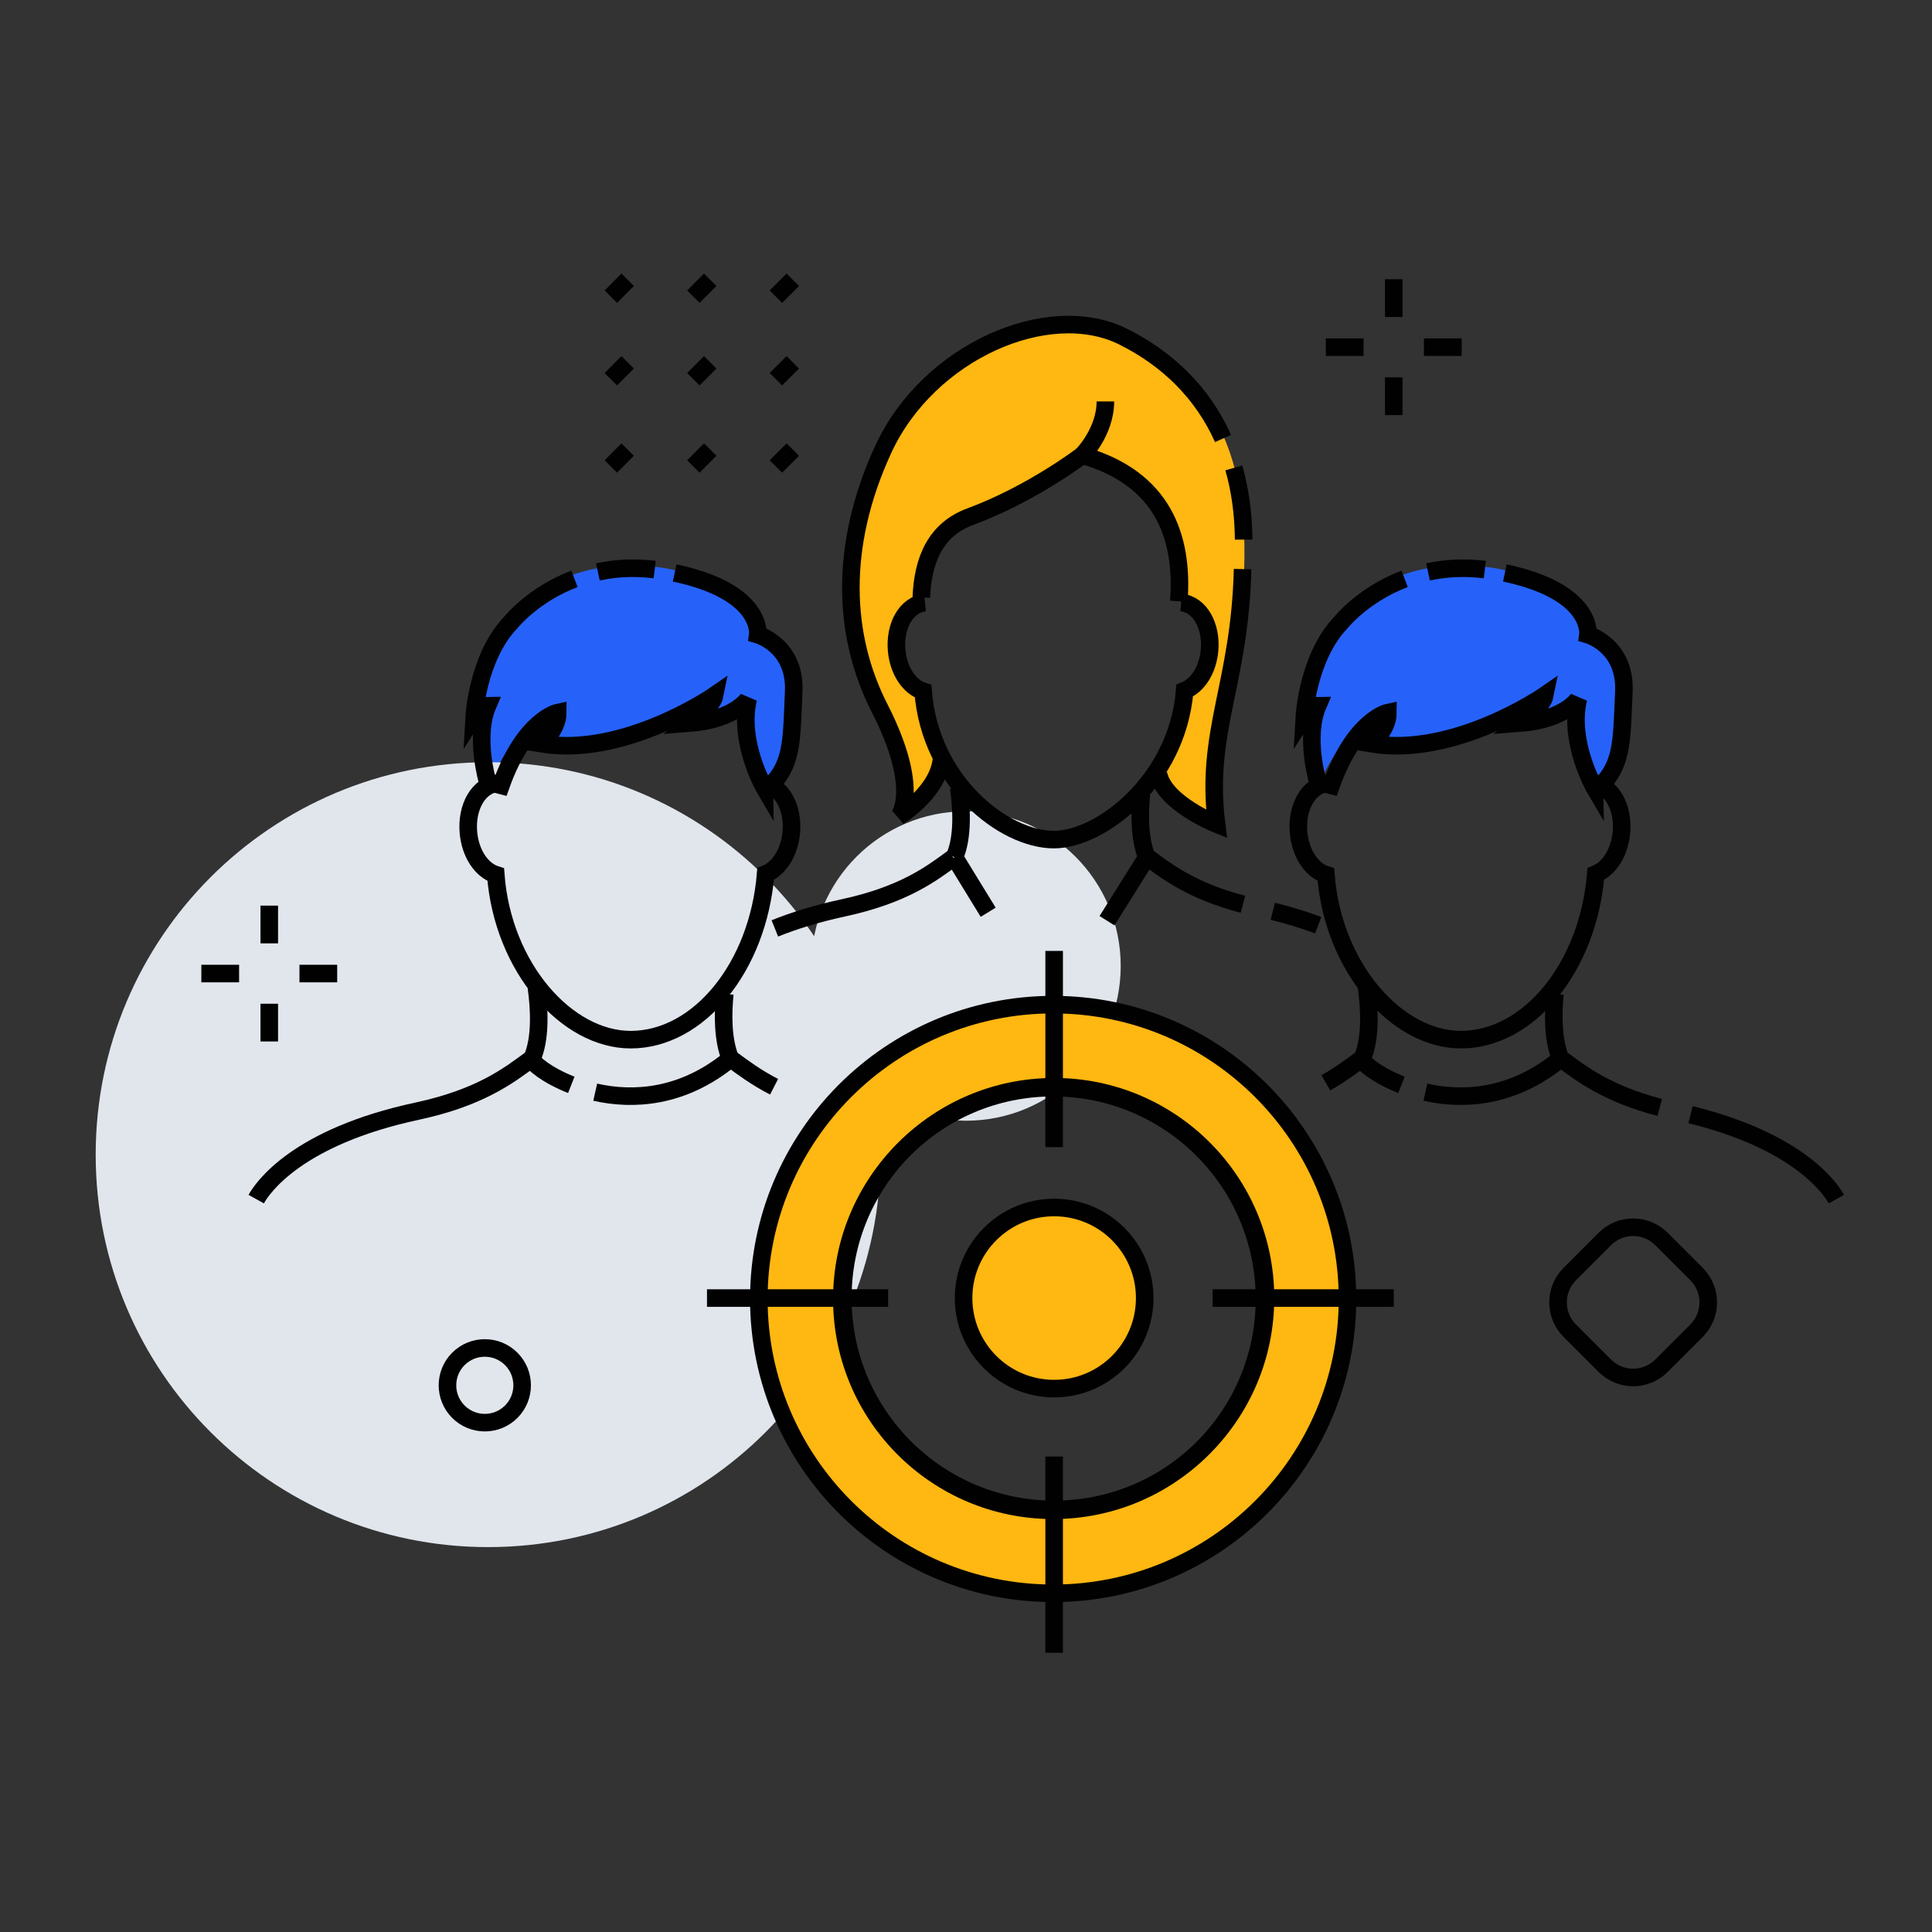 <svg width="110" height="110" viewBox="0 0 110 110" fill="none" xmlns="http://www.w3.org/2000/svg">
<rect x="0" y="0" width="110" height="110" fill="#333333" stroke="none"/>
<path d="M55 63.809C59.865 63.809 63.809 59.865 63.809 55C63.809 50.135 59.865 46.191 55 46.191C50.135 46.191 46.191 50.135 46.191 55C46.191 59.865 50.135 63.809 55 63.809Z" fill="#E1E6ED"/>
<path d="M90.956 45.117C90.956 45.117 93.534 41.25 92.245 37.812C90.956 35.664 90.527 36.094 90.527 36.094C90.527 36.094 88.808 31.797 82.362 32.227C75.917 32.656 74.198 38.672 74.198 40.82L75.058 40.391C75.058 40.391 73.769 42.109 75.058 44.687C75.058 44.687 76.777 40.82 78.495 40.82L78.066 42.539C78.066 42.539 84.081 42.969 87.519 39.531L86.23 41.68C86.23 41.68 88.808 41.25 89.667 39.961C89.667 39.961 89.237 42.539 90.956 45.117Z" fill="#2662FA"/>
<path d="M43.691 45.117C43.691 45.117 46.269 41.25 44.98 37.812C43.691 35.664 43.261 36.094 43.261 36.094C43.261 36.094 41.542 31.797 35.097 32.227C28.652 32.656 26.933 38.672 26.933 40.82L27.792 40.391C27.792 40.391 26.503 42.109 27.792 44.687C27.792 44.687 29.511 40.82 31.23 40.82L30.8 42.539C30.8 42.539 36.816 42.969 40.253 39.531L38.964 41.68C38.964 41.68 41.542 41.25 42.402 39.961C42.402 39.961 41.972 42.539 43.691 45.117Z" fill="#2662FA"/>
<path d="M61.737 25.781C61.737 25.781 58.73 28.789 55.292 29.219C51.855 29.648 52.284 34.375 52.284 34.375C52.284 34.375 50.566 35.664 51.425 37.812C51.58 38.199 52.529 39.497 52.714 39.961C53.32 41.482 53.242 42.41 53.573 43.398C53.573 43.398 53.144 46.406 51.425 46.406C51.425 46.406 52.284 43.398 49.276 38.672C46.269 33.945 50.136 24.922 52.284 22.773C54.433 20.625 59.589 16.328 65.175 19.765C70.761 23.203 71.62 29.219 70.331 37.383C69.042 45.547 69.472 47.266 69.472 47.266C69.472 47.266 66.034 45.547 65.605 43.828C65.605 43.828 67.323 42.109 67.323 39.101C67.323 39.101 69.042 38.672 68.612 36.094C68.183 33.516 66.894 33.945 66.894 33.945C66.894 33.945 68.183 27.93 61.737 25.781Z" fill="#FFB711"/>
<path d="M91.373 77.76L89.375 75.762C88.486 74.873 88.486 73.429 89.375 72.54L91.373 70.542C92.263 69.652 93.706 69.652 94.596 70.542L96.594 72.54C97.483 73.429 97.483 74.873 96.594 75.762L94.596 77.76C93.706 78.65 92.263 78.65 91.373 77.76Z" stroke="#010101" strokeMiterlimit="10" strokeLinecap="round"/>
<path d="M27.792 88.086C40.132 88.086 50.136 78.082 50.136 65.742C50.136 53.402 40.132 43.398 27.792 43.398C15.452 43.398 5.448 53.402 5.448 65.742C5.448 78.082 15.452 88.086 27.792 88.086Z" fill="#E1E6ED"/>
<path d="M34.779 16.891L35.737 15.929" stroke="#010101" strokeMiterlimit="10" strokeLinecap="round"/>
<path d="M39.476 16.891L40.438 15.929" stroke="#010101" strokeMiterlimit="10" strokeLinecap="round"/>
<path d="M44.176 16.891L45.139 15.929" stroke="#010101" strokeMiterlimit="10" strokeLinecap="round"/>
<path d="M34.779 21.592L35.737 20.629" stroke="#010101" strokeMiterlimit="10" strokeLinecap="round"/>
<path d="M39.476 21.592L40.438 20.629" stroke="#010101" strokeMiterlimit="10" strokeLinecap="round"/>
<path d="M44.176 21.592L45.139 20.629" stroke="#010101" strokeMiterlimit="10" strokeLinecap="round"/>
<path d="M34.779 26.559L35.737 25.597" stroke="#010101" strokeMiterlimit="10" strokeLinecap="round"/>
<path d="M39.476 26.559L40.438 25.597" stroke="#010101" strokeMiterlimit="10" strokeLinecap="round"/>
<path d="M44.176 26.559L45.139 25.597" stroke="#010101" strokeMiterlimit="10" strokeLinecap="round"/>
<path d="M79.355 21.484V23.633" stroke="#010101" strokeMiterlimit="10" strokeLinecap="round"/>
<path d="M79.355 15.898V18.047" stroke="#010101" strokeMiterlimit="10" strokeLinecap="round"/>
<path d="M77.636 19.766H75.487" stroke="#010101" strokeMiterlimit="10" strokeLinecap="round"/>
<path d="M83.222 19.766H81.073" stroke="#010101" strokeMiterlimit="10" strokeLinecap="round"/>
<path d="M15.331 57.148V59.297" stroke="#010101" strokeMiterlimit="10" strokeLinecap="round"/>
<path d="M15.331 51.562V53.711" stroke="#010101" strokeMiterlimit="10" strokeLinecap="round"/>
<path d="M13.613 55.43H11.464" stroke="#010101" strokeMiterlimit="10" strokeLinecap="round"/>
<path d="M19.198 55.43H17.05" stroke="#010101" strokeMiterlimit="10" strokeLinecap="round"/>
<path d="M77.486 60.311C76.936 60.715 76.312 61.183 75.487 61.652" stroke="#010101" strokeMiterlimit="10" strokeLinecap="round" strokeLinejoin="round"/>
<path d="M96.25 63.465C102.39 64.977 104.204 67.646 104.556 68.273" stroke="#010101" strokeMiterlimit="10" strokeLinecap="round" strokeLinejoin="round"/>
<path d="M88.92 60.311C90.063 61.153 91.519 62.275 94.497 63.052" stroke="#010101" strokeMiterlimit="10" strokeLinecap="round" strokeLinejoin="round"/>
<path d="M81.155 62.184C83.299 62.67 86.122 62.524 88.851 60.285C88.408 59.189 88.417 57.741 88.533 56.585" stroke="#010101" strokeMiterlimit="10" strokeLinecap="round" strokeLinejoin="round"/>
<path d="M77.804 56.199C77.971 57.393 78.074 59.121 77.55 60.289C77.554 60.513 78.418 61.226 79.793 61.767" stroke="#010101" strokeMiterlimit="10" strokeLinecap="round" strokeLinejoin="round"/>
<path d="M85.68 32.622C90.746 33.692 90.411 36.137 90.411 36.137C90.411 36.137 92.576 36.76 92.456 39.385C92.336 42.011 92.392 43.283 91.343 44.52C90.819 44.718 90.819 44.915 90.819 44.915C90.819 44.915 89.268 42.273 89.869 39.776C89.869 39.776 89.109 40.962 86.634 41.16C86.634 41.16 87.846 40.202 87.966 39.579C87.966 39.579 82.831 43.136 78.074 42.346C78.074 42.346 79.024 41.555 79.024 40.567C79.024 40.567 77.121 40.962 75.788 44.718L75.028 44.52C75.028 44.52 74.267 41.951 75.028 40.172C74.645 40.172 74.267 40.765 74.267 40.765C74.267 40.765 74.456 37.404 76.36 35.428C76.36 35.428 77.615 33.851 79.974 32.957" stroke="#010101" strokeMiterlimit="10" strokeLinecap="round" strokeLinejoin="round"/>
<path d="M81.305 32.562C82.255 32.356 83.334 32.282 84.541 32.429" stroke="#010101" strokeMiterlimit="10" strokeLinecap="round" strokeLinejoin="round"/>
<path d="M75.604 44.593C74.516 44.692 73.803 45.951 73.936 47.408C74.044 48.589 74.675 49.539 75.492 49.801C75.891 55.095 79.535 59.194 83.175 59.194C87.042 59.194 90.419 55.073 90.858 49.762C91.622 49.457 92.211 48.538 92.318 47.403C92.452 45.947 91.738 44.688 90.651 44.589" stroke="#010101" strokeMiterlimit="10" strokeLinecap="round" strokeLinejoin="round"/>
<path d="M30.22 60.311C28.965 61.235 27.341 62.494 23.74 63.267C16.917 64.733 14.953 67.616 14.588 68.273" stroke="#010101" strokeMiterlimit="10" strokeLinecap="round" strokeLinejoin="round"/>
<path d="M41.654 60.311C42.294 60.779 43.029 61.338 44.073 61.875" stroke="#010101" strokeMiterlimit="10" strokeLinecap="round" strokeLinejoin="round"/>
<path d="M33.889 62.184C36.033 62.67 38.857 62.524 41.585 60.285C41.142 59.189 41.151 57.741 41.267 56.585" stroke="#010101" strokeMiterlimit="10" strokeLinecap="round" strokeLinejoin="round"/>
<path d="M30.538 56.199C30.706 57.393 30.809 59.121 30.284 60.289C30.289 60.513 31.152 61.226 32.527 61.767" stroke="#010101" strokeMiterlimit="10" strokeLinecap="round" strokeLinejoin="round"/>
<path d="M38.414 32.622C43.48 33.692 43.145 36.137 43.145 36.137C43.145 36.137 45.31 36.76 45.19 39.385C45.07 42.011 45.126 43.283 44.077 44.52C43.553 44.718 43.553 44.915 43.553 44.915C43.553 44.915 42.002 42.273 42.603 39.776C42.603 39.776 41.843 40.962 39.368 41.16C39.368 41.16 40.58 40.202 40.7 39.579C40.7 39.579 35.565 43.136 30.808 42.346C30.808 42.346 31.758 41.555 31.758 40.567C31.758 40.567 29.855 40.962 28.523 44.718L27.762 44.52C27.762 44.52 27.002 41.951 27.762 40.172C27.38 40.172 27.002 40.765 27.002 40.765C27.002 40.765 27.191 37.404 29.094 35.428C29.094 35.428 30.349 33.851 32.708 32.957" stroke="#010101" strokeMiterlimit="10" strokeLinecap="round" strokeLinejoin="round"/>
<path d="M34.04 32.562C34.989 32.356 36.068 32.282 37.275 32.429" stroke="#010101" strokeMiterlimit="10" strokeLinecap="round" strokeLinejoin="round"/>
<path d="M28.338 44.593C27.251 44.692 26.538 45.951 26.671 47.408C26.778 48.589 27.41 49.539 28.226 49.801C28.626 55.095 32.27 59.194 35.909 59.194C39.776 59.194 43.154 55.073 43.592 49.762C44.357 49.457 44.945 48.538 45.053 47.403C45.186 45.947 44.473 44.688 43.386 44.589" stroke="#010101" strokeMiterlimit="10" strokeLinecap="round" strokeLinejoin="round"/>
<path d="M65.957 44.056C66.275 45.727 69.266 46.922 69.266 46.922C68.604 41.628 70.589 38.981 70.748 32.402" stroke="#010101" strokeMiterlimit="10" strokeLinecap="round" strokeLinejoin="round"/>
<path d="M70.249 26.641C70.602 27.874 70.795 29.232 70.808 30.723" stroke="#010101" strokeMiterlimit="10" strokeLinecap="round" strokeLinejoin="round"/>
<path d="M53.608 43.175C53.458 45.087 51.18 46.483 51.18 46.483C51.18 46.483 52.456 44.967 50.076 40.309C48.001 36.248 47.73 31.131 50.291 25.579C52.852 20.027 59.688 17.037 63.959 19.172C66.468 20.427 68.458 22.343 69.635 24.965" stroke="#010101" strokeMiterlimit="10" strokeLinecap="round" strokeLinejoin="round"/>
<path d="M67.117 34.237C67.388 30.555 66.215 27.233 61.621 25.919C61.621 25.919 58.777 28.106 55.236 29.42C53.225 30.164 52.538 31.938 52.456 34.018" stroke="#010101" strokeMiterlimit="10" strokeLinecap="round" strokeLinejoin="round"/>
<path d="M61.621 25.919C61.621 25.919 62.936 24.604 62.936 22.855L61.621 25.919Z" fill="white"/>
<path d="M61.621 25.919C61.621 25.919 62.936 24.604 62.936 22.855" stroke="#010101" strokeMiterlimit="10" strokeLinecap="round" strokeLinejoin="round"/>
<path d="M54.278 48.829C53.062 49.723 51.485 50.943 47.996 51.695C46.462 52.026 45.182 52.43 44.116 52.86" stroke="#010101" strokeMiterlimit="10" strokeLinecap="round" strokeLinejoin="round"/>
<path d="M72.467 51.884C73.438 52.125 74.297 52.391 75.053 52.679" stroke="#010101" strokeMiterlimit="10" strokeLinecap="round" strokeLinejoin="round"/>
<path d="M65.364 48.829C66.473 49.645 67.882 50.733 70.769 51.485" stroke="#010101" strokeMiterlimit="10" strokeLinecap="round" strokeLinejoin="round"/>
<path d="M56.263 51.94L54.343 48.808" stroke="#010101" strokeMiterlimit="10" strokeLinecap="round" strokeLinejoin="round"/>
<path d="M64.986 45.22C64.874 46.341 64.866 47.746 65.295 48.808L63.027 52.421" stroke="#010101" strokeMiterlimit="10" strokeLinecap="round" strokeLinejoin="round"/>
<path d="M54.587 44.842C54.751 46.002 54.85 47.673 54.343 48.803" stroke="#010101" strokeMiterlimit="10" strokeLinecap="round" strokeLinejoin="round"/>
<path d="M52.667 34.31C51.614 34.409 50.922 35.625 51.051 37.039C51.154 38.182 51.769 39.102 52.559 39.359C52.95 44.49 57.14 47.803 60.006 47.803C62.653 47.803 67.027 44.468 67.452 39.321C68.196 39.024 68.767 38.135 68.866 37.035C68.995 35.621 68.303 34.405 67.25 34.306" stroke="#010101" strokeMiterlimit="10" strokeLinecap="round" strokeLinejoin="round"/>
<path d="M59.963 57.2C50.707 57.2 43.205 64.703 43.205 73.958C43.205 83.213 50.707 90.716 59.963 90.716C69.218 90.716 76.721 83.213 76.721 73.958C76.721 64.707 69.218 57.2 59.963 57.2ZM59.963 85.989C53.32 85.989 47.932 80.601 47.932 73.958C47.932 67.315 53.32 61.927 59.963 61.927C66.606 61.927 71.994 67.315 71.994 73.958C71.994 80.605 66.61 85.989 59.963 85.989Z" fill="#FFB711" stroke="#010101" strokeMiterlimit="10"/>
<path d="M60.019 85.938C66.663 85.938 72.05 80.551 72.05 73.906C72.05 67.262 66.663 61.875 60.019 61.875C53.374 61.875 47.987 67.262 47.987 73.906C47.987 80.551 53.374 85.938 60.019 85.938Z" stroke="#010101" strokeMiterlimit="10" strokeLinecap="round" strokeLinejoin="round"/>
<path d="M60.019 79.062C62.867 79.062 65.175 76.754 65.175 73.906C65.175 71.058 62.867 68.75 60.019 68.75C57.171 68.75 54.862 71.058 54.862 73.906C54.862 76.754 57.171 79.062 60.019 79.062Z" fill="#FFB711" stroke="#010101" strokeMiterlimit="10"/>
<path d="M60.019 54.141V65.312" stroke="#010101" strokeMiterlimit="10" strokeLinecap="round" strokeLinejoin="round"/>
<path d="M60.019 82.93V94.102" stroke="#010101" strokeMiterlimit="10" strokeLinecap="round" strokeLinejoin="round"/>
<path d="M79.355 73.906H69.042" stroke="#010101" strokeMiterlimit="10" strokeLinecap="round" strokeLinejoin="round"/>
<path d="M50.566 73.906H40.253" stroke="#010101" strokeMiterlimit="10" strokeLinecap="round" strokeLinejoin="round"/>
<path d="M26.099 80.377C25.27 79.548 25.27 78.199 26.099 77.37C26.929 76.54 28.278 76.54 29.107 77.37C29.936 78.199 29.936 79.548 29.107 80.377C28.278 81.207 26.929 81.207 26.099 80.377Z" fill="#E1E6ED" stroke="#010101" strokeMiterlimit="10" strokeLinecap="round"/>
</svg>
